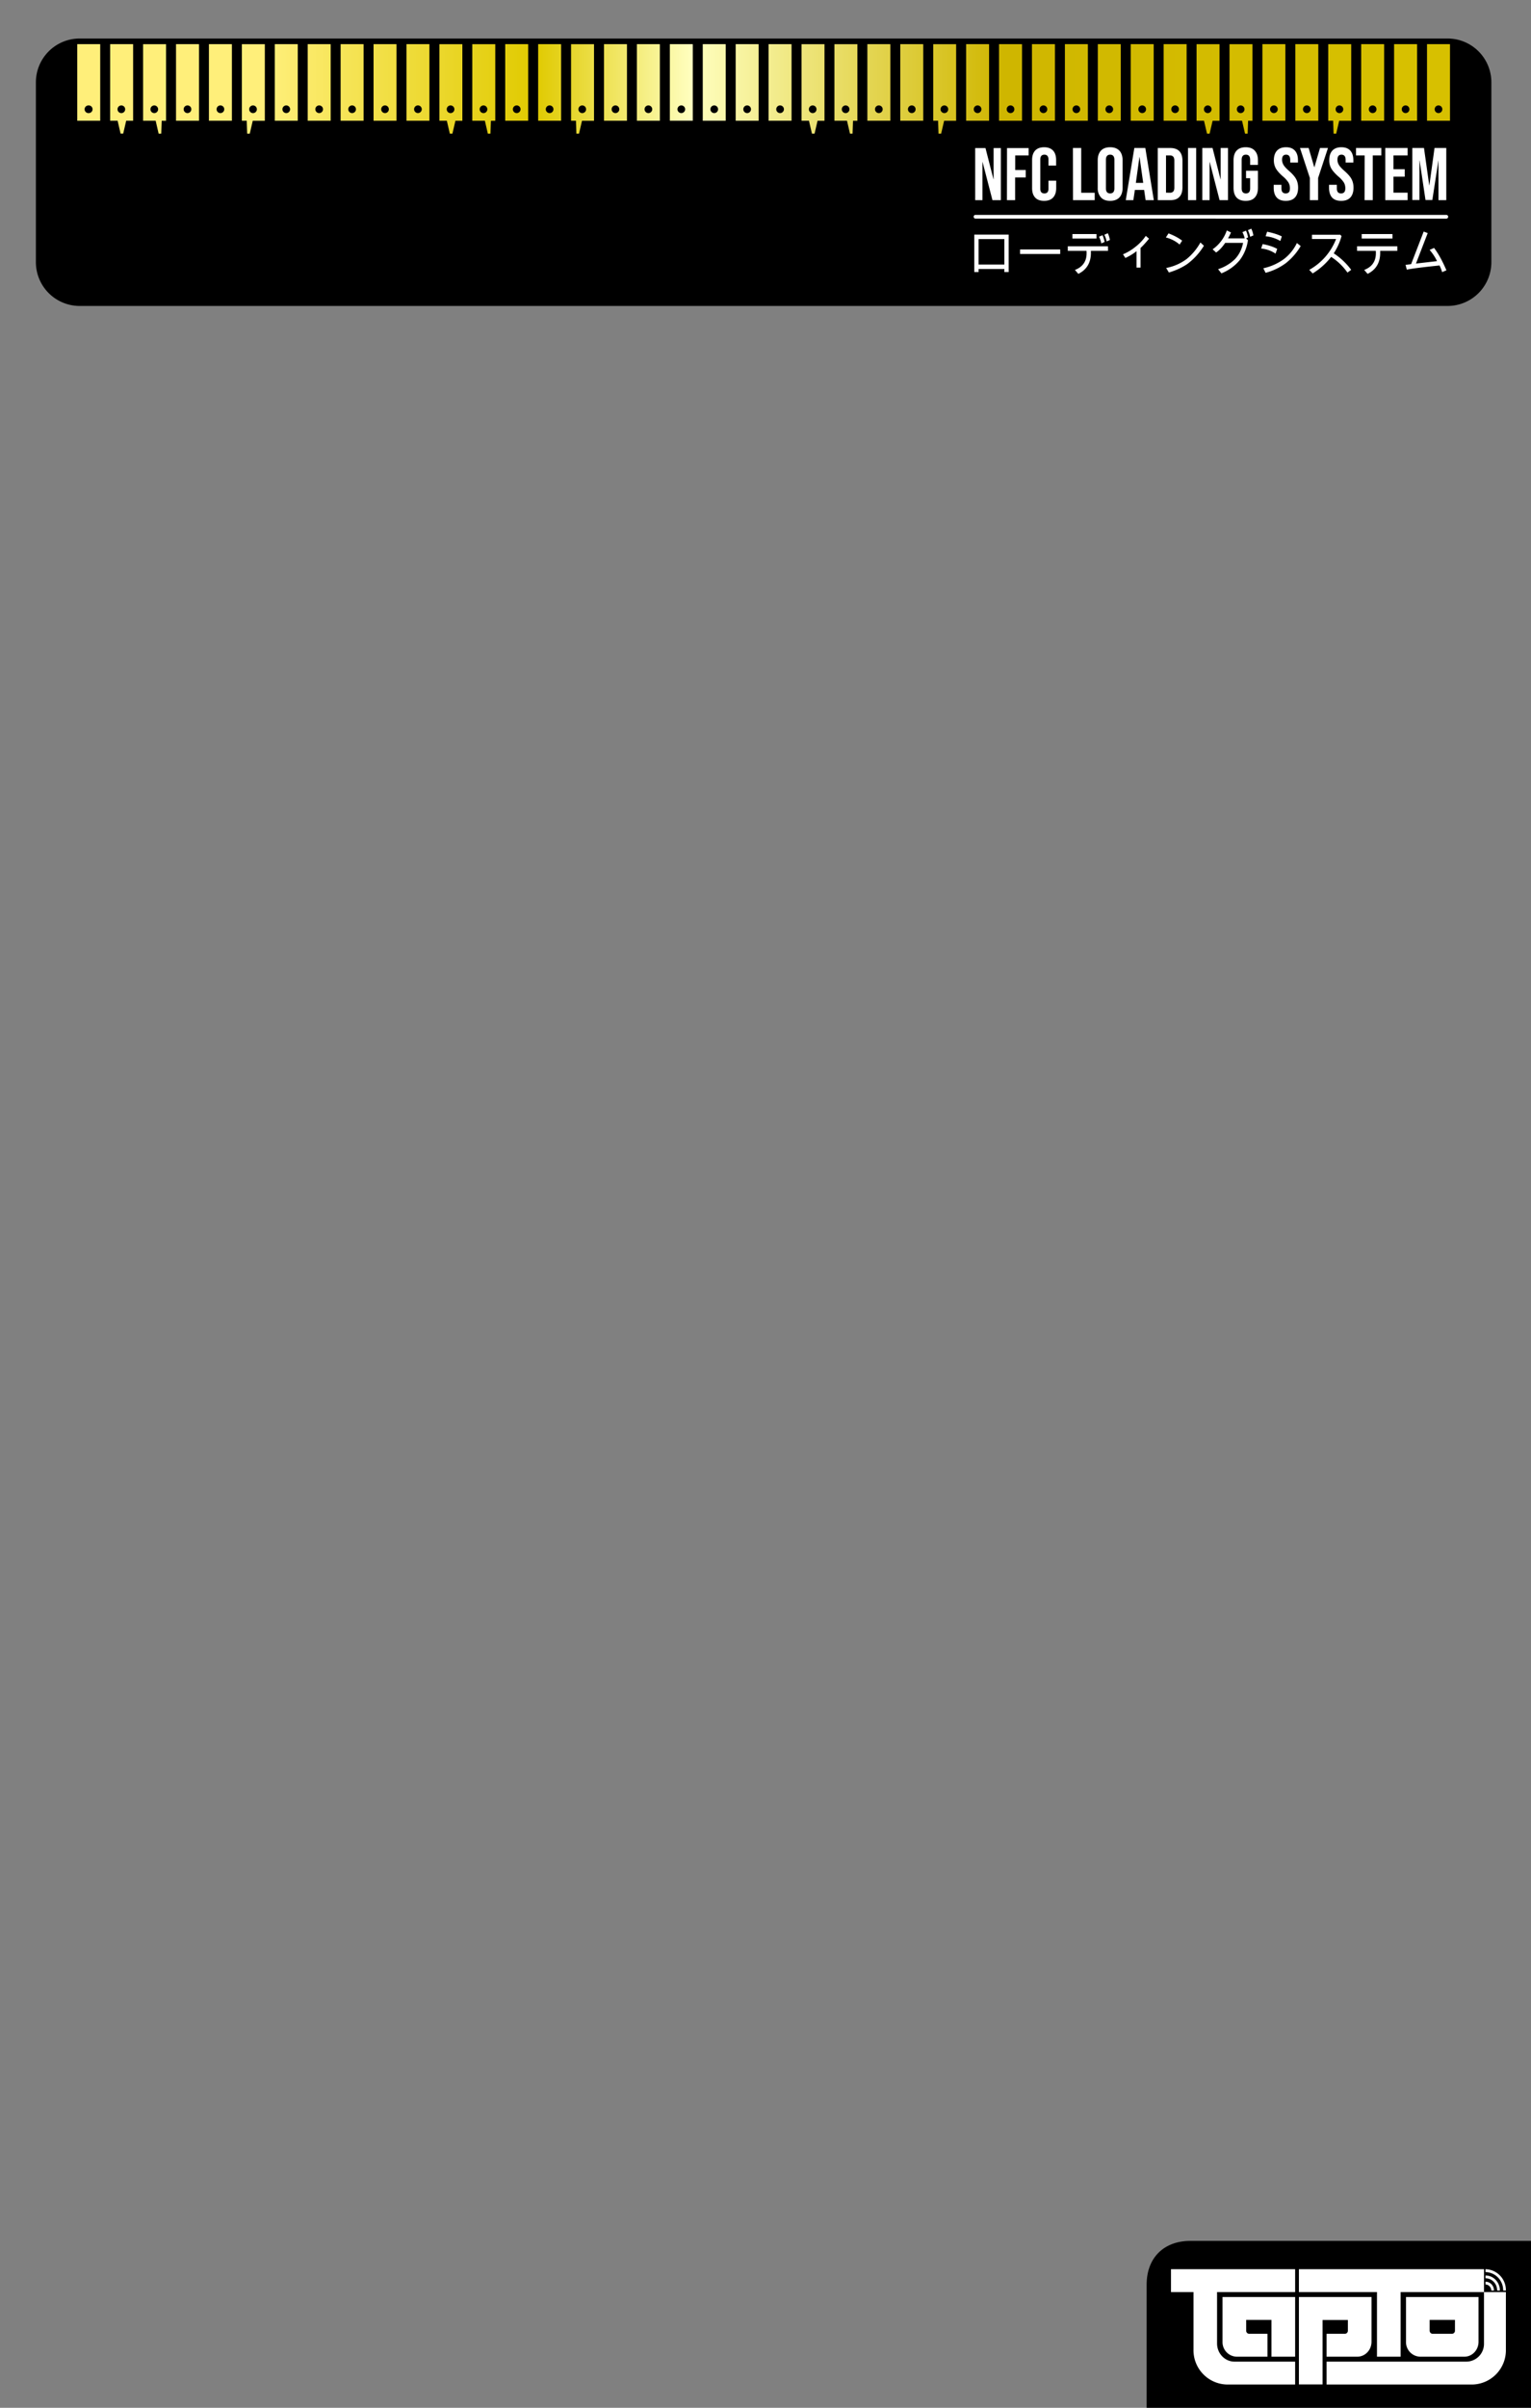 <svg xml:space="preserve" fill-rule="evenodd" stroke-linejoin="round" stroke-miterlimit="2" clip-rule="evenodd" version="1.1" id="svg9" width="640" height="1006" xmlns="http://www.w3.org/2000/svg">
  <rect width="100%" height="100%" fill="#808080" stroke="none"/>
  <path id="enforceSpace" fill="none" stroke="none" stroke-width="0" d="M0 0h640v1006H0z"/>
  <path id="path1" d="M640.265 936.267v69.92h-160.94v-51.64c0-11.373 7.35-18.28 18.217-18.28z" style="stroke-width:1"/>
  <path id="path2" d="M620.347 957.652h-34.85v26.992h-9.884v-26.992h-32.631v-9.568h77.365zm0 0h9.155v23.982a14.32 14.32 0 0 1-14.002 14.637h-60.955v-9.568h58.578a7.413 7.413 0 0 0 7.224-7.603zm.633-3.168v-1.172c1.965 0 3.549 1.647 3.549 3.706h-1.14c0-1.394-1.078-2.534-2.409-2.534zm4.88 2.534c0-2.851-2.187-5.132-4.88-5.132v-1.172c3.327 0 6.02 2.82 6.02 6.304zm2.502 0a7.572 7.572 0 0 0-7.382-7.73v-1.204a8.744 8.744 0 0 1 8.522 8.934zm-86.964.634h-32.632V979.1c0 4.214 3.263 7.603 7.287 7.603h25.345v9.568h-28.513a14.32 14.32 0 0 1-13.971-14.637v-23.982h-9.41v-9.568h51.894zm-30.35 2.06h30.35v24.932h-9.885V969.28h-10.581v4.467c0 .729.538 1.33 1.267 1.33h7.635v9.568h-12.862a6.083 6.083 0 0 1-5.925-6.241zm31.934 0h30.35v18.691c0 3.453-2.661 6.241-5.956 6.241h-12.83v-9.568h7.634a1.267 1.267 0 0 0 1.268-1.33v-4.435h-10.582v26.928h-9.884zm75.084 0v18.691c0 3.453-2.63 6.241-5.925 6.241h-18.47a6.083 6.083 0 0 1-5.924-6.241v-18.692Zm-9.853 9.567H597.63v4.467c0 .729.539 1.33 1.268 1.33h8.047a1.267 1.267 0 0 0 1.267-1.33z" style="fill:#fff;fill-opacity:1;stroke:none;stroke-width:1;stroke-dasharray:none"/>
  <path id="path3" d="M33.28 16.09A18.312 18.312 0 0 0 15 34.37v75.18a18.312 18.312 0 0 0 18.28 18.28h571.842a18.312 18.312 0 0 0 18.311-18.28V34.37a18.312 18.312 0 0 0-18.311-18.28z" style="fill:#000;fill-opacity:1;stroke:none;stroke-width:1"/>
  <path id="path4" fill="#fff" d="M421.657 113.668h-1.806v-1.267H409.08v1.267h-1.806v-15.65h14.383Zm-1.806-3.136V99.887H409.08v10.645zm23.35-4.404h-16.792v-1.9H443.2zm20.782-5.86-1.394.601a9.884 9.884 0 0 0-.95-2.788l1.457-.633c.38.76.665 1.71.887 2.82zm-5.608-.603h-10.074v-1.869h10.074zm3.39 1.426-1.394.602a10.296 10.296 0 0 0-.95-2.788l1.457-.634c.349.76.634 1.711.887 2.82zm1.426 3.707h-7.16v.823c0 4.119-1.743 7.065-5.26 8.808l-1.425-1.648c1.584-.602 2.82-1.489 3.643-2.661.824-1.172 1.236-2.598 1.236-4.277 0-.475 0-.824-.063-1.045h-7.794v-1.901h16.791zm17.14-5.07c-1.49 1.806-2.694 3.105-3.55 3.866v8.205h-1.678v-6.843c-1.616 1.236-3.168 2.154-4.657 2.82l-1.014-1.521a21.543 21.543 0 0 0 5.386-3.263 19.737 19.737 0 0 0 4.15-4.436zm13.844.824-1.077 1.616a13.75 13.75 0 0 0-5.735-2.946l1.11-1.711c2.312.887 4.213 1.9 5.702 3.041zm9.092 2.123a27.15 27.15 0 0 1-6.906 7.603c-2.281 1.553-4.847 2.725-7.73 3.58l-1.14-1.9a20.783 20.783 0 0 0 8.648-3.802 23.824 23.824 0 0 0 5.67-6.843zm20.688-4.309-1.362.57a10.138 10.138 0 0 0-.95-2.756l1.425-.633c.38.76.697 1.679.887 2.82zm-2.218.824-.824.412.76.76a17.741 17.741 0 0 1-3.484 8.396 19.104 19.104 0 0 1-7.604 5.449l-1.393-1.743a17.646 17.646 0 0 0 7.064-4.213c1.68-1.774 2.852-4.055 3.39-6.78h-7.476c-1.268 1.87-2.535 3.2-3.802 4.024l-1.458-1.331a15.872 15.872 0 0 0 5.925-7.889l1.742.856a19.009 19.009 0 0 1-1.235 2.471h6.97a10.17 10.17 0 0 0-.95-2.598l1.488-.634c.38.76.665 1.711.887 2.82zm14.098-.412-.633 1.901a14.922 14.922 0 0 0-6.147-1.964l.634-1.901c2.598.539 4.657 1.204 6.146 1.964zm7.889 4.024a25.535 25.535 0 0 1-6.273 7.191 24.711 24.711 0 0 1-8.396 3.992l-.95-1.9a22.937 22.937 0 0 0 8.554-3.802 18.565 18.565 0 0 0 5.48-6.749zm-9.821 1.204-.697 1.964a12.672 12.672 0 0 0-6.02-2.123l.634-1.869c2.503.475 4.53 1.14 6.114 2.028zm30.952 8.712-1.584 1.172a24.268 24.268 0 0 0-6.811-6.558 28.83 28.83 0 0 1-7.73 6.907l-1.426-1.49a25.186 25.186 0 0 0 11.215-12.894h-10.075v-1.774h11.817l.539.539a24.968 24.968 0 0 1-3.263 7.223 28.85 28.85 0 0 1 7.286 6.875zm17.234-13.053h-12.862v-1.869h12.862zm2.028 5.133h-7.16v.823c0 4.119-1.742 7.065-5.259 8.808l-1.426-1.648c1.584-.602 2.82-1.489 3.644-2.661.823-1.172 1.235-2.598 1.235-4.277 0-.475 0-.824-.063-1.045h-7.794v-1.901h16.823zm20.53 8.142-1.807.76c-.221-.855-.601-1.806-1.077-2.788-6.748.697-11.341 1.267-13.686 1.743l-.507-1.996 2.313-.286 5.259-13.622 1.68.633-4.911 12.736 8.807-1.014a20.308 20.308 0 0 0-3.105-4.689l1.87-.823c1.773 2.312 3.484 5.417 5.163 9.346zM407.653 91.333a.792.792 0 0 1 0-1.552h196.929a.792.792 0 0 1 0 1.584zm0-29.463h4.309l3.326 12.99h.064V61.87h3.04v21.765h-3.516L410.76 67.73h-.064v15.904h-3.041Zm13.306 0h9.03v3.073h-5.608v6.083h4.403v3.104h-4.435v9.505h-3.422zm15.524 22.05c-1.648 0-2.915-.444-3.77-1.394-.856-.95-1.268-2.218-1.268-3.96v-11.69c0-1.68.412-3.01 1.268-3.96.855-.92 2.122-1.395 3.77-1.395 1.615 0 2.851.476 3.738 1.394.855.95 1.267 2.281 1.267 3.96v2.313h-3.2v-2.534c0-1.33-.57-2.028-1.71-2.028-1.14 0-1.711.697-1.711 2.028v12.165c0 1.33.57 1.996 1.71 1.996 1.141 0 1.712-.633 1.712-1.996v-3.326h3.231v3.073c0 1.71-.444 3.041-1.299 3.96-.855.95-2.123 1.394-3.738 1.394zm12.038-22.082h3.454V80.53h5.639v3.105h-9.06zm15.524 22.082c-1.647 0-2.946-.475-3.802-1.426a5.703 5.703 0 0 1-1.362-4.023V67.002c0-1.742.444-3.073 1.33-4.055.888-.95 2.187-1.426 3.866-1.426 1.679 0 2.946.476 3.865 1.426.887.95 1.33 2.313 1.33 4.055v11.469c0 1.742-.443 3.073-1.33 4.023-.919.95-2.218 1.426-3.865 1.426zm0-3.105c1.204 0 1.806-.697 1.806-2.154V66.78c0-1.426-.602-2.155-1.774-2.155-1.172 0-1.774.729-1.774 2.154v11.88c0 1.458.602 2.155 1.774 2.155zm10.138-18.977h4.594l3.548 21.797h-3.421l-.634-4.34v.063h-3.865l-.634 4.277h-3.168zm3.707 14.573L476.37 65.64h-.063l-1.49 10.771zm6.082-14.573h5.228c1.71 0 2.978.475 3.833 1.363.856.95 1.267 2.249 1.267 4.023v11.025c0 1.742-.411 3.105-1.267 3.992-.855.95-2.122 1.394-3.801 1.394h-5.26zm5.196 18.692c.539 0 .95-.19 1.267-.507.317-.317.476-.887.476-1.616V67.066c0-.73-.159-1.268-.476-1.616-.316-.317-.728-.507-1.267-.507h-1.742v15.555zm7.445-18.692h3.422v21.797h-3.422zm5.988 0h4.277l3.326 13.053h.064V61.838h3.073v21.797h-3.517l-4.118-15.904h-.064v15.904h-3.041zm18.121 22.082c-1.647 0-2.914-.444-3.801-1.394-.856-.95-1.268-2.313-1.268-4.055V67.002c0-1.774.412-3.105 1.268-4.055.887-.95 2.154-1.426 3.801-1.426 1.68 0 2.947.476 3.802 1.426.887.95 1.33 2.281 1.33 4.055v1.901h-3.262V66.78c0-1.425-.57-2.154-1.775-2.154-1.172 0-1.774.729-1.774 2.154v11.913c0 1.425.634 2.122 1.774 2.122 1.204 0 1.775-.697 1.775-2.122v-4.246h-1.711v-3.104h4.974v7.128c0 1.742-.444 3.104-1.33 4.055-.856.95-2.123 1.394-3.803 1.394zm16.76 0c-1.648 0-2.915-.444-3.77-1.394-.856-.95-1.268-2.313-1.268-4.055v-1.267h3.232v1.489c0 1.425.602 2.122 1.774 2.122.57 0 1.014-.158 1.33-.507.317-.317.444-.887.444-1.679 0-.887-.222-1.71-.634-2.408a11.5 11.5 0 0 0-2.28-2.502c-1.426-1.236-2.408-2.376-2.979-3.359a6.875 6.875 0 0 1-.823-3.421c0-1.71.443-3.042 1.299-3.992.887-.95 2.122-1.426 3.801-1.426 1.648 0 2.852.476 3.707 1.426s1.267 2.281 1.267 4.055v.919h-3.231v-1.14c0-.73-.159-1.268-.444-1.616-.285-.349-.697-.539-1.267-.539-1.14 0-1.71.697-1.71 2.091 0 .792.221 1.52.633 2.218.412.697 1.204 1.52 2.313 2.503 1.425 1.235 2.407 2.376 2.946 3.39.539 1.013.824 2.217.824 3.58 0 1.774-.444 3.167-1.331 4.118-.887.95-2.154 1.394-3.833 1.394zm10.074-9.568-4.118-12.514h3.611l2.345 8.016h.063l2.344-8.016h3.327l-4.119 12.514v9.283h-3.453zm13.084 9.568c-1.679 0-2.914-.444-3.801-1.394-.824-.95-1.268-2.313-1.268-4.055v-1.267h3.264v1.489c0 1.425.57 2.122 1.774 2.122.57 0 1.014-.158 1.299-.507.316-.317.475-.887.475-1.679 0-.887-.222-1.71-.634-2.408a11.5 11.5 0 0 0-2.312-2.502c-1.394-1.236-2.377-2.376-2.947-3.359a6.875 6.875 0 0 1-.823-3.421c0-1.71.411-3.042 1.267-3.992.887-.95 2.154-1.426 3.801-1.426 1.648 0 2.883.476 3.739 1.426.855.95 1.267 2.281 1.267 4.055v.919h-3.231v-1.14c0-.73-.159-1.268-.444-1.616-.317-.349-.729-.539-1.267-.539-1.14 0-1.71.697-1.71 2.091 0 .792.19 1.52.633 2.218.412.697 1.204 1.52 2.312 2.503 1.426 1.235 2.408 2.376 2.947 3.39.538 1.013.823 2.217.823 3.58 0 1.774-.443 3.167-1.33 4.118-.887.95-2.154 1.394-3.834 1.394zm9.822-18.977h-3.612v-3.105h10.581v3.105h-3.58v18.692h-3.421zm8.617-3.105h9.346v3.105H582.5v5.766h4.72v3.105h-4.72v6.684h5.925v3.137h-9.346zm11.31 0h4.879l2.186 15.587h.063l2.154-15.587h4.911v21.797h-3.263V67.097h-.032l-2.534 16.474h-2.852l-2.47-16.474h-.064v16.474h-2.978z" style="stroke:none;stroke-width:1;stroke-opacity:1"/>
  <path id="path5" fill="url(#a)" d="M41.89 18.448v32.005h-9.6V18.448Zm-4.794 25.608a1.602 1.602 0 1 0 0 3.194 1.602 1.602 0 0 0 0-3.204zm142.417-25.608v31.995h-9.6V18.448Zm-4.805 25.588a1.602 1.602 0 1 0 0 3.204 1.602 1.602 0 0 0 0-3.204zm321.33-25.588v31.995h-9.6V18.448Zm-4.805 25.588a1.602 1.602 0 1 0 0 3.204 1.602 1.602 0 0 0 0-3.204zm-160.34-25.578v31.995h-9.601V18.448Zm-4.796 25.588a1.602 1.602 0 1 0 0 3.204 1.602 1.602 0 0 0 0-3.204zM83.183 18.458v31.995h-9.601V18.448Zm-4.806 25.588a1.602 1.602 0 1 0 0 3.204 1.602 1.602 0 0 0 0-3.204zm142.418-25.588v31.995h-9.601V18.448Zm-4.796 25.588a1.602 1.602 0 1 0 0 3.204 1.602 1.602 0 0 0 0-3.204zM537.32 18.458v31.995h-9.6V18.448Zm-4.795 25.588a1.602 1.602 0 1 0 0 3.204 1.602 1.602 0 0 0 0-3.204zM372.184 18.458v31.995h-9.6V18.448Zm-4.805 25.588a1.602 1.602 0 1 0 0 3.204 1.602 1.602 0 0 0 0-3.204zM124.474 18.458v31.995h-9.61V18.448Zm-4.805 25.588a1.602 1.602 0 1 0 0 3.204 1.602 1.602 0 0 0 0-3.204zm142.417-25.588v31.995h-9.6V18.448Zm-4.805 25.588a1.602 1.602 0 1 0 0 3.204 1.602 1.602 0 0 0 0-3.204zm321.331-25.588v31.995h-9.6V18.448Zm-4.805 25.588a1.602 1.602 0 1 0 0 3.204 1.602 1.602 0 0 0 0-3.204zM413.466 18.458v31.995h-9.601V18.448Zm-4.806 25.588a1.602 1.602 0 1 0 0 3.204 1.602 1.602 0 0 0 0-3.204zM151.99 18.458v31.995h-9.601V18.448Zm-4.796 25.588a1.602 1.602 0 1 0 0 3.204 1.602 1.602 0 0 0 0-3.204zm321.321-25.588v31.995h-9.6V18.448Zm-4.805 25.588a1.602 1.602 0 1 0 0 3.204 1.602 1.602 0 0 0 0-3.204zM289.611 18.458v31.995h-9.6V18.448Zm-4.806 25.588a1.602 1.602 0 1 0 0 3.204 1.602 1.602 0 0 0 0-3.204zm321.332-25.588v31.995h-9.601V18.448Zm-4.806 25.588a1.602 1.602 0 1 0 0 3.204 1.602 1.602 0 0 0 0-3.204zM440.99 18.458v31.995h-9.6V18.448Zm-4.805 25.588a1.602 1.602 0 1 0 0 3.204 1.602 1.602 0 0 0 0-3.204zM96.94 18.458v31.995h-9.6V18.448Zm-4.796 25.588a1.602 1.602 0 1 0 0 3.204 1.602 1.602 0 0 0 0-3.204zm142.418-25.588v31.995h-9.6V18.448Zm-4.806 25.588a1.602 1.602 0 1 0 0 3.204 1.602 1.602 0 0 0 0-3.204zm321.332-25.588v31.995h-9.6V18.448Zm-4.806 25.588a1.602 1.602 0 1 0 0 3.204 1.602 1.602 0 0 0 0-3.204zm-160.34-25.588v31.995h-9.601V18.448Zm-4.796 25.588a1.602 1.602 0 1 0 0 3.204 1.602 1.602 0 0 0 0-3.204zM138.23 18.458v31.995h-9.6V18.448Zm-4.805 25.588a1.602 1.602 0 1 0 0 3.204 1.602 1.602 0 0 0 0-3.204zm142.417-25.588v31.995h-9.6V18.448Zm-4.795 25.588a1.602 1.602 0 1 0 0 3.204 1.602 1.602 0 0 0 0-3.204zM592.37 18.458v31.995h-9.6V18.448Zm-4.795 25.588a1.602 1.602 0 1 0 0 3.204 1.602 1.602 0 0 0 0-3.204zM427.233 18.458v31.995h-9.6V18.448Zm-4.806 25.588a1.602 1.602 0 1 0 0 3.204 1.602 1.602 0 0 0 0-3.204zM165.756 18.458v31.995h-9.6V18.448Zm-4.806 25.588a1.602 1.602 0 1 0 0 3.204 1.602 1.602 0 0 0 0-3.204zm321.322-25.588v31.995h-9.601V18.448Zm-4.796 25.588a1.602 1.602 0 1 0 0 3.204 1.602 1.602 0 0 0 0-3.204zm-160.34-25.588v31.995h-9.601V18.448Zm-4.806 25.588a1.602 1.602 0 1 0 0 3.204 1.602 1.602 0 0 0 0-3.204zm-8.962-25.588v31.995h-9.6V18.448Zm-4.795 25.588a1.602 1.602 0 1 0 0 3.204 1.602 1.602 0 0 0 0-3.204zm156.184-25.588v31.995h-9.6V18.448Zm-4.805 25.588a1.602 1.602 0 1 0 0 3.204 1.602 1.602 0 0 0 0-3.204zM49.17 50.453h-3.123V18.448h9.601v31.995h-2.9l-1.246 5.373h-1.095zm1.683-6.397a1.602 1.602 0 1 0 0 3.194 1.602 1.602 0 0 0 0-3.194zm135.939 6.387h-3.112V18.468h9.6v31.995h-2.9l-1.256 5.374h-1.085zm1.683-6.387a1.602 1.602 0 1 0 0 3.194 1.602 1.602 0 0 0 0-3.194zm314.833 6.387h-3.113V18.468h9.601v31.995h-2.89l-1.256 5.374h-1.085zM505 44.056a1.602 1.602 0 1 0 0 3.194 1.602 1.602 0 0 0 0-3.194zm-166.83 6.387h-3.112V18.468h9.6v31.995h-2.899l-1.247 5.374h-1.095zm1.683-6.387a1.602 1.602 0 1 0 0 3.194 1.602 1.602 0 0 0 0-3.194zm-236.71 6.387h-2.038V18.468h9.601v31.995h-5.049l-1.247 5.374h-1.084zm2.758-6.387a1.602 1.602 0 1 0 0 3.194 1.602 1.602 0 0 0 0-3.194zm134.864 6.387h-2.048V18.468h9.601v31.995h-5.028l-1.247 5.374h-1.095zm2.758-6.387a1.602 1.602 0 1 0 0 3.194 1.602 1.602 0 0 0 0-3.194zm313.768 6.387h-2.048V18.468h9.6v31.995h-5.028l-1.247 5.374h-1.094zm2.758-6.387a1.602 1.602 0 1 0 0 3.194 1.602 1.602 0 0 0 0-3.194zm-167.904 6.387h-2.038V18.468h9.59v31.995h-5.028l-1.247 5.374h-1.095zm2.757-6.387a1.602 1.602 0 1 0 0 3.194 1.602 1.602 0 0 0 0-3.194zM65.066 50.443h-5.251V18.468h9.6v31.995H67.59l-.182 5.374h-1.095Zm-.446-6.387a1.602 1.602 0 1 0 0 3.194 1.602 1.602 0 0 0 0-3.194zm138.068 6.387h-5.251V18.468h9.6v31.995h-1.824l-.193 5.374h-1.085zm-.446-6.387a1.602 1.602 0 1 0 0 3.194 1.602 1.602 0 0 0 0-3.194zm316.962 6.387h-5.241V18.468h9.6v31.995h-1.825l-.192 5.374h-1.085zm-.446-6.387a1.602 1.602 0 1 0 0 3.194 1.602 1.602 0 0 0 0-3.194zm-164.69 6.387h-5.252V18.468h9.6v31.995h-1.824l-.193 5.374h-1.084zm-.447-6.387a1.602 1.602 0 1 0 0 3.194 1.602 1.602 0 0 0 0-3.194z" style="fill:url(#a);stroke-width:.32"/>
  <defs id="defs9">
    <linearGradient id="a" x1="0" x2="1" y1="0" y2="0" gradientTransform="matrix(-470.532 0 0 -470.486 580.62 19.563)" gradientUnits="userSpaceOnUse">
      <stop offset="0" stop-color="#d7c000" id="stop5"/>
      <stop offset=".34" stop-color="#cfb600" id="stop6"/>
      <stop offset=".62" stop-color="#ffffbf" id="stop7"/>
      <stop offset=".76" stop-color="#e0ca00" id="stop8"/>
      <stop offset="1" stop-color="#ffef7a" id="stop9"/>
    </linearGradient>
  </defs>
</svg>